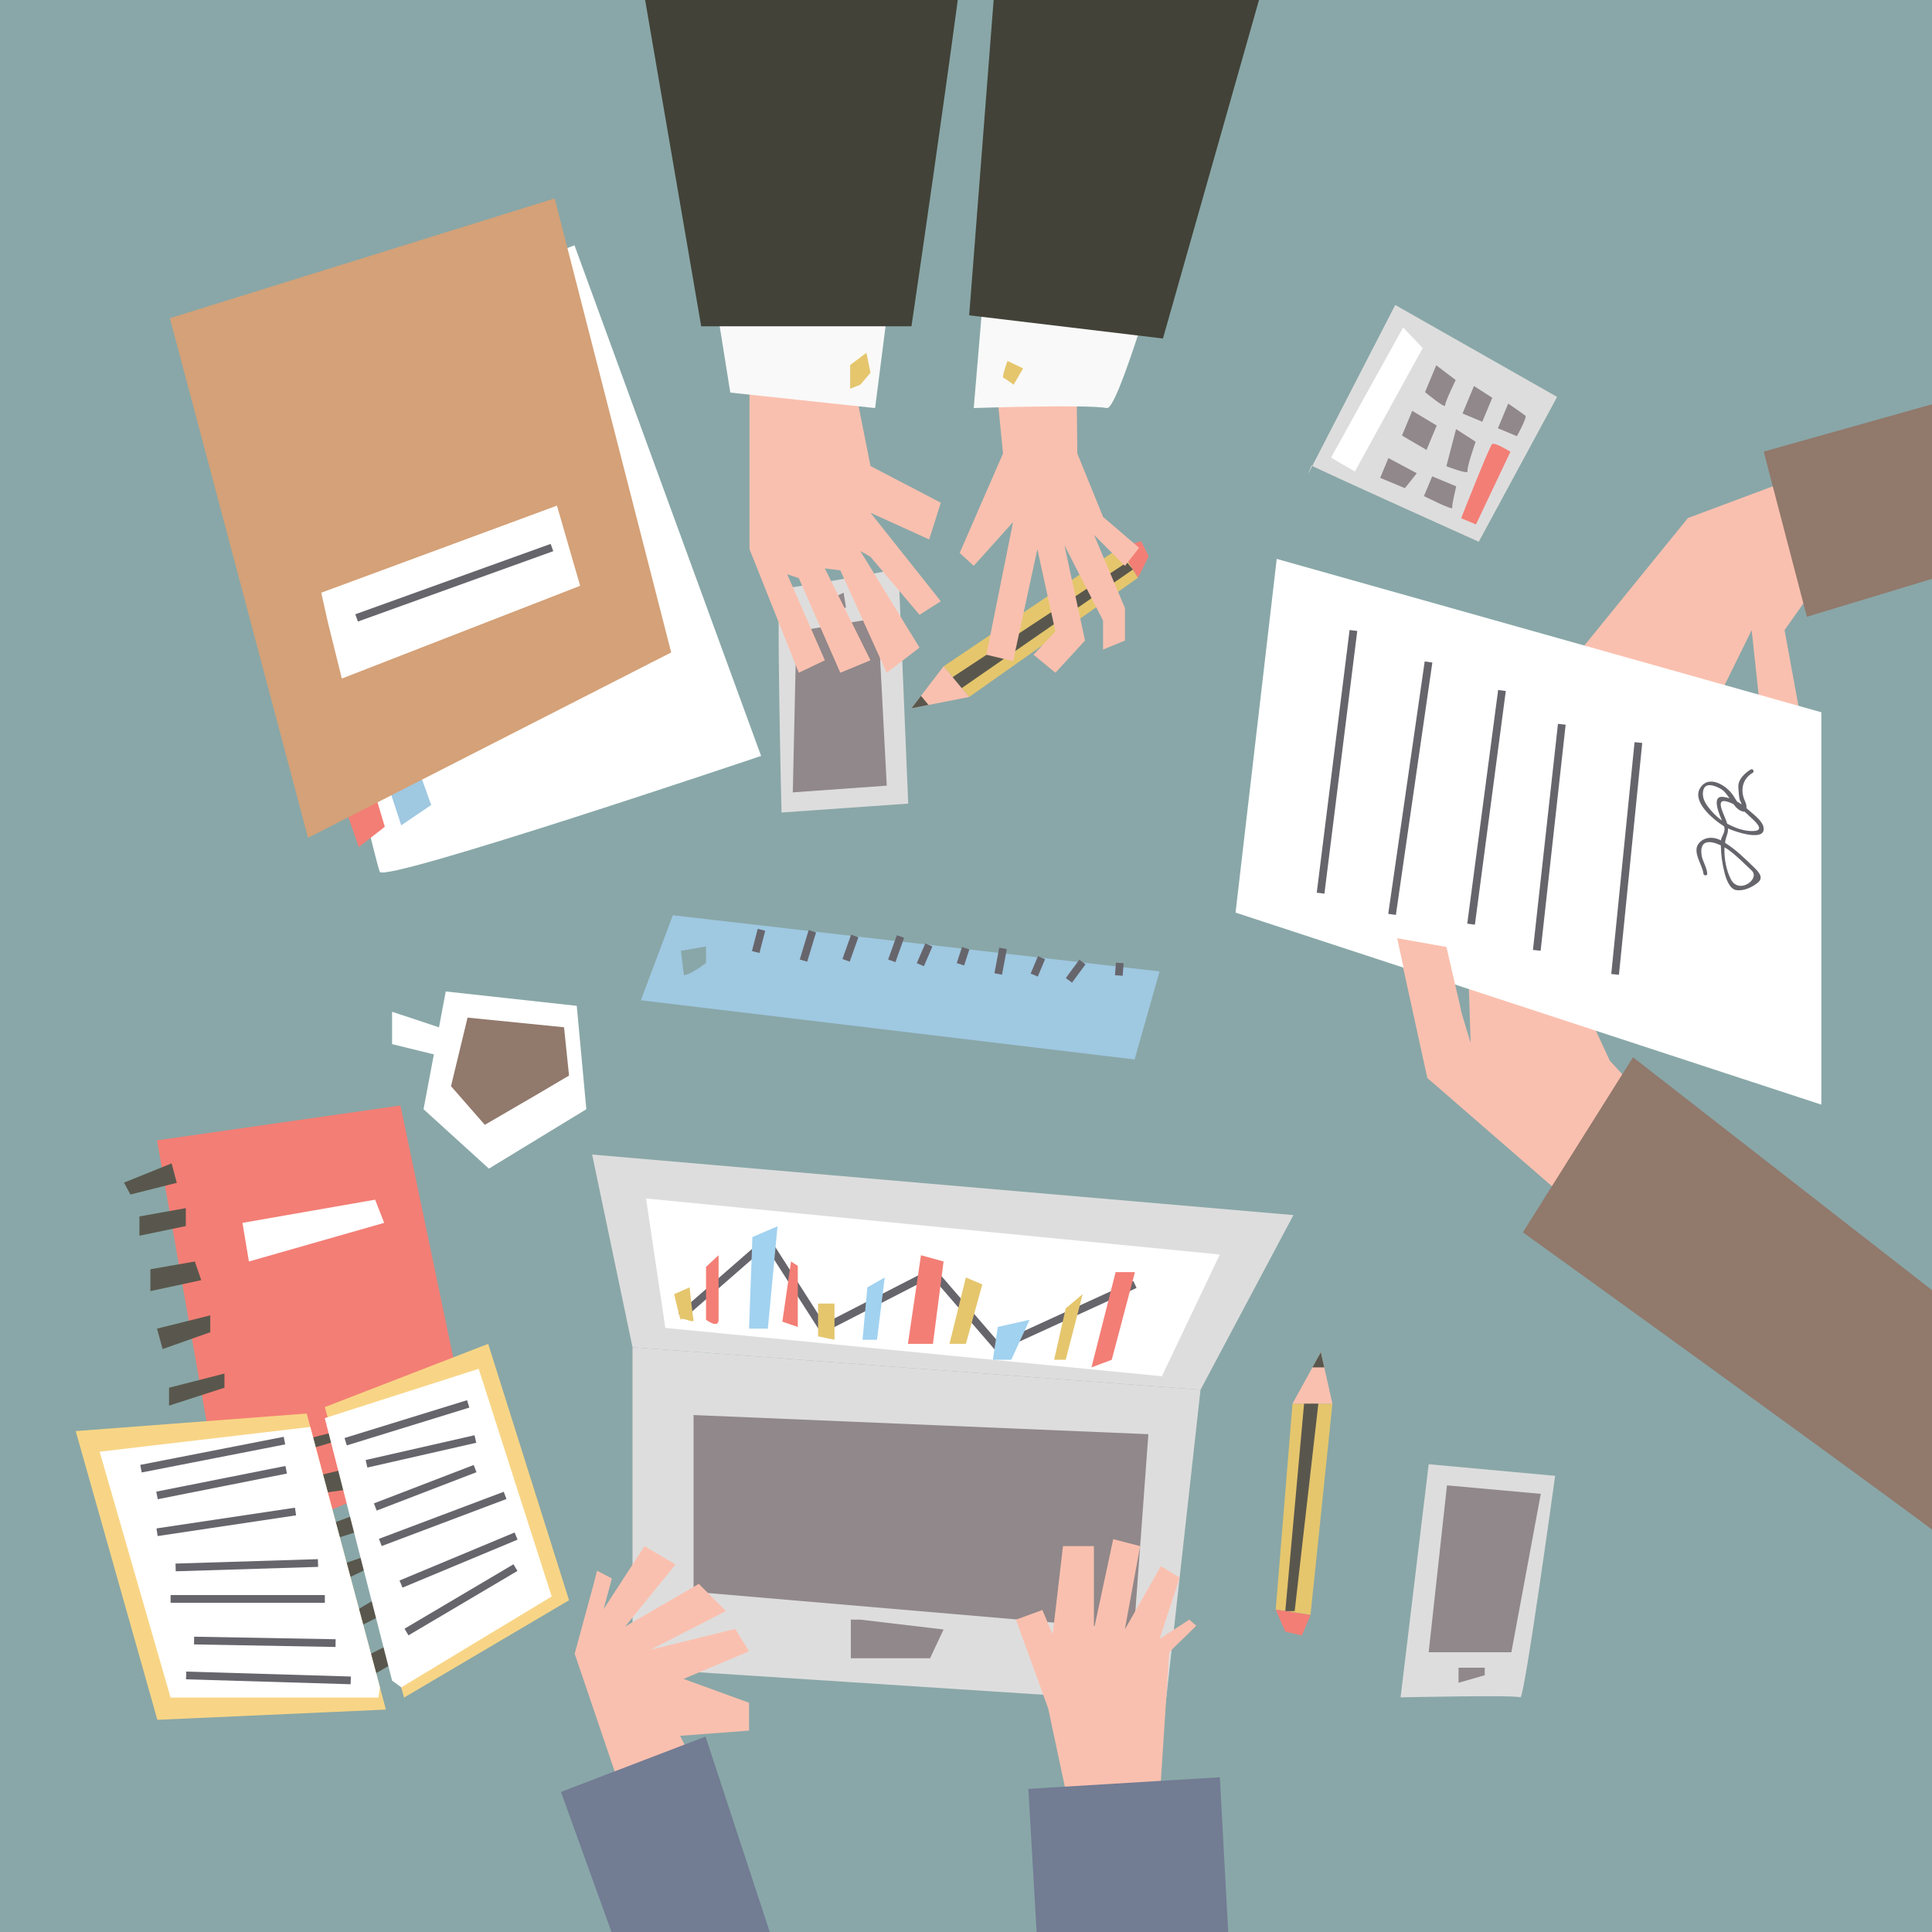<?xml version="1.0" encoding="utf-8"?>
<!-- Generator: Adobe Illustrator 23.0.4, SVG Export Plug-In . SVG Version: 6.00 Build 0)  -->
<svg version="1.1" xmlns="http://www.w3.org/2000/svg" xmlns:xlink="http://www.w3.org/1999/xlink" x="0px" y="0px"
	 viewBox="0 0 1000 1000" style="enable-background:new 0 0 1000 1000;" xml:space="preserve">
<style type="text/css">
	.st0{fill:#89A7A8;}
	.st1{fill:#FFFFFF;}
	.st2{fill:#F37E75;}
	.st3{fill:#9FC8E1;}
	.st4{fill:#DEDDDD;}
	.st5{fill:#90888A;}
	.st6{fill:#E5C66D;}
	.st7{fill:#FAC0AF;}
	.st8{fill:#59574D;}
	.st9{fill:#727C93;}
	.st10{fill:#F8D586;}
	.st11{fill:#67656C;}
	.st12{fill:#91796C;}
	.st13{fill:#A1D2F0;}
	.st14{fill:#F9F9F9;}
	.st15{fill:#D4A178;}
	.st16{fill:#424238;}
</style>
<g id="Layer_5">
	<rect x="-98.66" y="-29.56" class="st0" width="1236.77" height="1076.06"/>
</g>
<g id="Layer_3">
	<g>
		<g>
			<path class="st1" d="M134.04,189.74c0,0,59.71,255.85,62.54,261.53c2.83,5.67,197.36-60,197.36-60l-96.59-264.31L134.04,189.74z"
				/>
		</g>
		<g>
			<polyline class="st2" points="169.71,392.43 185.72,438.44 199.17,427.94 184.44,378.44 169.71,392.43 			"/>
		</g>
		<g>
			<path class="st3" d="M190.68,374.18c0,1.5,17,53,17,53l15.5-10.5l-16.25-45.57L190.68,374.18z"/>
		</g>
		<g>
			<path class="st4" d="M470.09,415.94l-5.05-121.43c0,0-59,10.96-61.19,9.97c-2.19-0.99,0.67,116.07,0.67,116.07L470.09,415.94z"/>
		</g>
		<g>
			<polygon class="st5" points="458.99,406.66 454.44,319.87 412.21,326.75 410.35,410.13 			"/>
		</g>
		<g>
			<polygon class="st5" points="437.9,314.46 436.65,306.78 423.89,312.8 424.52,316.64 			"/>
		</g>
		<g>
			<g>
				<polygon class="st6" points="589.02,299.04 579.56,283.49 488.4,344.89 501.65,360.75 				"/>
			</g>
			<g>
				<polygon class="st7" points="501.65,360.75 471.78,366.6 488.4,344.89 				"/>
			</g>
			<g>
				<polygon class="st8" points="480.6,364.87 476.69,360.18 471.78,366.6 				"/>
			</g>
			<g>
				<polygon class="st8" points="497.8,356.15 586.42,294.77 583.31,291.04 493.07,350.48 				"/>
			</g>
			<g>
				<polygon class="st2" points="589.02,299.04 594.58,287.95 590.64,280.1 579.56,283.49 				"/>
			</g>
		</g>
		<g>
			<polygon class="st7" points="512.94,172.11 519.17,234.71 496.73,286.21 504,292.88 524.37,270.21 510.55,338.88 524.37,342.21 
				536.94,284.21 546.28,326.88 534.94,338.88 546.28,348.21 561.61,331.54 550.94,282.21 570.94,321.21 570.94,336.21 
				582.28,331.54 582.28,314.76 566.28,276.88 582.28,292.88 589.61,283.54 570.94,267.54 557.61,234.71 556.94,168.88 			"/>
		</g>
		<g>
			<path class="st7" d="M387.94,182.61v101.6l25.51,64l13.49-6.45l-19.5-44.55l6.01,2l21.49,49l15.63-6.45l-23.63-47.55l8,1l24,53
				l17-13l-30.64-50l5.27,3l25.37,30l11.01-7l-36.38-45.8l30.37,13.8l6.01-19l-36.38-19l-13.12-66
				C437.45,175.21,374.94,185.01,387.94,182.61z"/>
		</g>
		<g>
			<g>
				<g>
					<polygon class="st4" points="327.39,697.33 327.39,863.33 603.39,881.33 621.39,719.33 					"/>
				</g>
				<g>
					<polygon class="st5" points="358.98,732.42 358.98,823.92 586.98,843.42 594.39,742.33 					"/>
				</g>
				<g>
					<polygon class="st5" points="440.39,838.33 440.39,858.33 481.39,858.33 488.39,843.42 445.39,838.33 					"/>
				</g>
				<g>
					<polygon class="st4" points="327.39,697.33 306.49,597.59 669.47,628.93 621.39,719.33 					"/>
				</g>
				<g>
					<polygon class="st1" points="334.39,620.33 344.39,687.33 601.39,712.33 631.39,649.33 					"/>
				</g>
			</g>
			<g>
				<polygon class="st7" points="387.7,854.72 380.56,843.12 336.61,853.95 375.77,833.87 361.71,819.81 323.56,841.9 
					349.66,809.77 333.6,800.28 312.43,832.89 316.68,817.02 309.04,813 307.34,819.66 297.46,855.95 333.6,962.37 376.09,945.75 
					352,898.45 387.7,895.77 387.7,881.33 353.78,869 				"/>
			</g>
			<g>
				<polygon class="st7" points="555.53,945.33 542.53,884.24 525.86,838.33 539.53,833.33 544.86,845.99 550.2,800.28 
					566.2,800.28 566.2,843.42 576.2,796.66 590.14,800.28 582.2,843.42 600.86,810.66 610.59,816.56 600.2,848.33 615.53,838.33 
					619.2,841.49 605.2,855.16 599.53,941.99 				"/>
			</g>
			<g>
				<polygon class="st9" points="290.36,927.49 365.2,898.83 447.7,1150.16 373.03,1156.83 290.36,927.49 				"/>
			</g>
			<g>
				<polygon class="st9" points="544.28,1134.4 532.28,925.91 631.39,919.91 643.27,1140.4 				"/>
			</g>
		</g>
		<g>
			<g>
				<polygon class="st6" points="660.32,833.16 678.32,835.88 689.66,726.54 668.99,726.54 				"/>
			</g>
			<g>
				<polygon class="st7" points="668.99,726.54 683.66,699.88 689.66,726.54 				"/>
			</g>
			<g>
				<polygon class="st8" points="679.32,707.76 685.43,707.76 683.66,699.88 				"/>
			</g>
			<g>
				<polygon class="st8" points="674.99,726.54 665.27,833.91 670.13,833.91 682.38,726.54 				"/>
			</g>
			<g>
				<polygon class="st2" points="660.32,833.16 665.27,844.54 673.82,846.54 678.32,835.88 				"/>
			</g>
		</g>
		<g>
			<g>
				<g>
					<polygon class="st2" points="81.27,590.23 207.27,572.21 244.77,751.23 118.77,803.19 					"/>
				</g>
				<g>
					<polygon class="st1" points="125.5,632.95 128.84,652.95 198.84,632.95 194.17,620.95 					"/>
				</g>
				<g>
					<polygon class="st8" points="64.17,612.12 67.5,618.28 91.5,612.23 88.84,602.16 					"/>
				</g>
				<g>
					<polygon class="st8" points="72.17,629.61 72.17,639.61 96.17,634.61 96.17,625.33 					"/>
				</g>
				<g>
					<polygon class="st8" points="77.84,656.95 77.84,668.28 104.17,662.61 100.84,652.95 					"/>
				</g>
				<g>
					<polygon class="st8" points="81.27,687.7 84.17,698.28 108.84,689.56 108.84,680.82 					"/>
				</g>
				<g>
					<polygon class="st8" points="87.5,718.28 87.5,727.56 116.17,718.28 116.17,710.95 					"/>
				</g>
				<g>
					<polygon class="st8" points="91,747.61 95.06,759.61 122.17,751.23 116.17,740.95 					"/>
				</g>
				<g>
					<polygon class="st8" points="96.17,779.61 101.84,791.73 125.5,779.61 122.17,770.95 					"/>
				</g>
			</g>
			<g>
				<path class="st8" d="M154.26,745.98c0,0-2.56,5.42,0,5.42c2.56,0,28.82-8.33,28.82-8.33v-4.48L154.26,745.98z"/>
			</g>
			<g>
				<polygon class="st8" points="157.47,765.49 159.51,773.81 189.49,769.65 189.49,757.81 				"/>
			</g>
			<g>
				<polygon class="st8" points="168.11,789.83 168.14,798.16 194.19,789.83 194.19,780.37 				"/>
			</g>
			<g>
				<polygon class="st8" points="173.48,810.91 173.48,819.93 202.94,805.99 199.74,801.81 				"/>
			</g>
			<g>
				<polygon class="st8" points="181.15,835.45 181.15,844.27 210.63,829.54 207.42,819.93 				"/>
			</g>
			<g>
				<polygon class="st8" points="188.21,857.87 188.21,869.89 219.59,851.32 215.11,844.27 				"/>
			</g>
			<g>
				<polygon class="st10" points="39.19,740.73 158.75,731.64 199.74,884.88 81.46,890.17 				"/>
			</g>
			<g>
				<polygon class="st10" points="168.14,728.3 209.13,878.66 294.53,828.28 252.68,695.58 				"/>
			</g>
			<g>
				<polygon class="st1" points="168.11,734.03 202.94,869.89 207.69,873.37 285.56,826.34 247.77,708.49 				"/>
			</g>
			<g>
				<polygon class="st1" points="51.58,751.4 88.3,878.66 195.89,878.66 196.66,873.37 160.61,738.59 				"/>
			</g>
			<g>
				
					<rect x="177.13" y="734.21" transform="matrix(0.956 -0.295 0.295 0.956 -207.607 94.664)" class="st11" width="66.35" height="4"/>
			</g>
			<g>
				
					<rect x="188.77" y="749.4" transform="matrix(0.975 -0.222 0.222 0.975 -161.155 66.948)" class="st11" width="57.8" height="4"/>
			</g>
			<g>
				
					<rect x="192.34" y="768.44" transform="matrix(0.933 -0.359 0.359 0.933 -261.784 130.244)" class="st11" width="55.35" height="4"/>
			</g>
			<g>
				
					<rect x="194.44" y="783.98" transform="matrix(0.936 -0.353 0.353 0.936 -262.593 131.324)" class="st11" width="69" height="4"/>
			</g>
			<g>
				
					<rect x="204.94" y="805.52" transform="matrix(0.923 -0.385 0.385 0.923 -292.489 153.473)" class="st11" width="64.53" height="4"/>
			</g>
			<g>
				
					<rect x="206.06" y="825.59" transform="matrix(0.861 -0.509 0.509 0.861 -388.258 237.062)" class="st11" width="65.5" height="4"/>
			</g>
			<g>
				
					<rect x="136.56" y="826.01" transform="matrix(0.03 -1 1 0.03 -733.819 980.988)" class="st11" width="4" height="85.2"/>
			</g>
			<g>
				
					<rect x="134.86" y="812.78" transform="matrix(0.018 -1 1 0.018 -714.794 971.381)" class="st11" width="4" height="73.24"/>
			</g>
			<g>
				<rect x="88.3" y="825.59" class="st11" width="79.84" height="4"/>
			</g>
			<g>
				
					<rect x="90.84" y="807.77" transform="matrix(1 -0.031 0.031 1 -25.042 4.348)" class="st11" width="73.69" height="4"/>
			</g>
			<g>
				
					<rect x="81.06" y="785.66" transform="matrix(0.989 -0.148 0.148 0.989 -115.441 26.082)" class="st11" width="72.46" height="4"/>
			</g>
			<g>
				
					<rect x="80.81" y="765.16" transform="matrix(0.981 -0.195 0.195 0.981 -147.602 37.206)" class="st11" width="68.16" height="4"/>
			</g>
			<g>
				
					<rect x="72.22" y="751.24" transform="matrix(0.981 -0.192 0.192 0.981 -142.496 35.121)" class="st11" width="75.7" height="4"/>
			</g>
		</g>
		<g>
			<g>
				<polygon class="st1" points="298.53,520.62 230.72,513.18 227.22,531.75 202.94,523.68 202.94,540.44 224.57,545.75 
					219.22,574.13 253.05,604.88 303.49,574.13 				"/>
			</g>
			<g>
				<polygon class="st12" points="242.01,526.71 233.44,562.21 250.94,582.21 278.44,566.21 294.53,556.71 291.94,531.71 				"/>
			</g>
		</g>
		<g>
			<path class="st4" d="M739.48,757.88l-14.54,120.67c0,0,60-1.33,62,0c2,1.33,18-114.67,18-114.67L739.48,757.88z"/>
		</g>
		<g>
			<polygon class="st5" points="748.95,768.82 739.48,855.21 782.28,855.21 797.51,773.21 			"/>
		</g>
		<g>
			<polygon class="st5" points="754.94,863.21 754.94,870.99 768.5,867.1 768.5,863.21 			"/>
		</g>
		<g>
			<polygon class="st11" points="515.92,699.77 482.41,660.96 425.24,690.31 396.51,645.41 353.76,682.72 351.13,679.7 
				397.38,639.34 426.65,685.09 483.38,655.96 516.99,694.88 586.61,663.01 588.28,666.64 			"/>
		</g>
		<g>
			<polygon class="st7" points="925.67,248.69 873.67,268.14 808.67,348.14 878.09,384.14 906.67,326.14 912.89,384.14 
				932.67,375.14 923.67,326.14 942.73,299.14 			"/>
		</g>
		<g>
			<polygon class="st7" points="815.57,624.65 738.78,557.96 720.41,474.04 741.41,473.95 761.2,539.87 759.46,484.38 
				805.98,490.17 833.24,549.06 861.87,579.93 			"/>
		</g>
		<g>
			<path class="st12" d="M1016.23,804.25c-6-6.53-227.99-166.4-227.99-166.4l57-90.62l164.99,128.51L1016.23,804.25z"/>
		</g>
		<g>
			<polygon class="st1" points="639.52,472.36 942.73,571.76 942.73,368.67 660.83,289.29 			"/>
		</g>
		<g>
			<polygon class="st7" points="730.15,517.64 723.17,485.64 748.67,490.14 756.19,522.63 			"/>
		</g>
		<g>
			
				<rect x="623.64" y="392.14" transform="matrix(0.124 -0.992 0.992 0.124 215.217 1032.075)" class="st11" width="137.06" height="4"/>
		</g>
		<g>
			
				<rect x="664.23" y="406.44" transform="matrix(0.143 -0.99 0.99 0.143 221.189 1072.462)" class="st11" width="131.96" height="4"/>
		</g>
		<g>
			
				<rect x="708.64" y="415.64" transform="matrix(0.131 -0.991 0.991 0.131 254.714 1125.902)" class="st11" width="122.05" height="4"/>
		</g>
		<g>
			
				<rect x="743.31" y="431.64" transform="matrix(0.11 -0.994 0.994 0.11 282.637 1183.043)" class="st11" width="117.72" height="4"/>
		</g>
		<g>
			
				<rect x="781.37" y="442.14" transform="matrix(0.1 -0.995 0.995 0.1 315.916 1237.391)" class="st11" width="120.6" height="4"/>
		</g>
		<g>
			<path class="st11" d="M912.8,428.18c-0.64-3.54-5.78-7.11-8.14-9.26c-0.23-0.21-0.48-0.41-0.72-0.62
				c0.19-1.29-0.22-2.48-0.83-3.85c-2.46-5.52-1.23-11.27,4.06-14.44c1.1-0.66,0.1-2.39-1.01-1.73c-3.1,1.86-6.7,5.31-6.39,9.18
				c0.13,1.65,0.26,6.13,1.03,7.19c0.26,0.36,0.55,1.12,0.65,1.7c-0.76-0.53-1.54-1.02-2.35-1.47c-0.67-0.98-1.28-2.03-1.9-3
				c-3.39-5.27-12.63-11.1-17.11-4.15c-4.61,7.15,6.63,16.46,12.33,20.01c0.17,0.65,0.26,1.31,0.17,1.94
				c-0.31,2.22-1.57,3.35-1.86,5.33c-0.06-0.03-0.12-0.07-0.18-0.11c-3.91-2.06-8.82-1.73-11.5,1.96
				c-3.1,4.28,2.25,11.11,2.62,15.27c0.11,1.27,2.11,1.29,2,0c-0.32-3.61-2.6-6.48-3-10c-0.9-7.89,5.1-6.92,10.02-4.57
				c0.11,5.05,0.72,9.74,2.07,14.74c0.75,2.78,2.53,7.93,5.98,8.43c3.83,0.55,8.09-1.44,11.06-3.82c3.28-2.63,0.54-5.54-1.75-7.78
				c-4.64-4.52-9.61-9.44-15.2-12.91c0.2-1.33,0.5-2.59,0.93-3.72c0.5-1.33,0.67-2.54,0.62-3.69
				C899.07,430.91,914.17,435.74,912.8,428.18z M894.94,440.08c4.12,3.02,7.95,6.98,11.69,10.47c4.65,4.33-6.49,12.63-10.71,4.6
				c-2.32-4.4-3.64-10.9-3.31-16.57C893.48,439.08,894.28,439.6,894.94,440.08z M883.76,417.16c-1.58-2.18-2.7-4.74-2.27-7.51
				c0.84-5.43,6.68-2.7,9-1.44c1.9,1.03,3.31,2.96,4.67,4.97c-1.08-0.33-2.19-0.58-3.34-0.71c-6.39-0.72-1.56,9.8-0.56,12.22
				C888.34,422.66,885.84,420.03,883.76,417.16z M893.97,426.33c-0.49-1.74-1.32-3.47-2.09-5.44c-0.83-2.13-2.95-7.15,1.42-6.14
				c1.39,0.32,2.68,0.82,3.91,1.43c1.42,1.93,3,3.52,5.19,3.93c0.17,0.03,0.36,0.02,0.53-0.02c0.94,0.8,1.85,1.65,2.75,2.51
				c2.14,2.03,8.5,7.23,1.98,7.54C902.92,430.37,898.11,428.56,893.97,426.33z"/>
		</g>
		<g>
			<polygon class="st12" points="912.89,233.75 935.23,319.24 1148.22,254.75 1110.67,178.14 			"/>
		</g>
		<g>
			<polygon class="st2" points="577.44,658.46 564.94,707.76 575.44,703.82 587.44,658.46 			"/>
		</g>
		<g>
			<polygon class="st6" points="551.61,677.21 545.61,703.82 551.61,703.82 560.39,669.85 			"/>
		</g>
		<g>
			<polygon class="st13" points="532.94,683.11 516.45,686.83 513.91,703.82 523.43,703.82 			"/>
		</g>
		<g>
			<polygon class="st2" points="476.69,649.71 469.94,695.58 482.89,695.58 488.39,652.95 			"/>
		</g>
		<g>
			<polygon class="st6" points="423.44,674.71 423.44,691.71 431.94,693.46 431.94,674.71 			"/>
		</g>
		<g>
			<polygon class="st13" points="389.44,640.3 387.7,687.7 397.44,687.7 402.44,634.71 			"/>
		</g>
		<g>
			<polygon class="st13" points="448.94,666.33 446.44,693.46 453.94,693.46 457.94,661.21 			"/>
		</g>
		<g>
			<polygon class="st2" points="409.44,652.95 404.94,684.09 412.94,686.83 412.94,655.21 			"/>
		</g>
		<g>
			<path class="st2" d="M365.44,655.71v27.4c0,0,6.5,4.9,6.5,0c0-4.9,0-33.4,0-33.4L365.44,655.71z"/>
		</g>
		<g>
			<path class="st6" d="M348.94,669.85c0,0,3.5,15.16,3.5,13.26c0-1.9,7.08,2.4,6.54,0c-0.54-2.4-2.04-16.78-2.04-16.78
				L348.94,669.85z"/>
		</g>
		<g>
			<polygon class="st6" points="499.94,661.21 491.44,695.58 499.94,695.58 508.44,664.83 			"/>
		</g>
		<g>
			<polygon class="st14" points="339.95,-34.79 378,203.21 452.95,211.21 486.95,-54.79 			"/>
		</g>
		<g>
			<path class="st14" d="M526.47-54.79l-22.47,266c0,0,58.4-2,68.95,0s80.55-266,80.55-266H526.47z"/>
		</g>
		<g>
			<path class="st6" d="M521.49,186.82c0,0-3.16,8.43-2.11,8.78s5.27,3.51,5.27,3.51l4.92-8.43L521.49,186.82z"/>
		</g>
		<g>
			<polygon class="st6" points="440.04,188.93 448.47,182.61 450.57,192.97 445.31,199.11 440.04,201.22 			"/>
		</g>
		<g>
			<polygon class="st15" points="87.93,164.71 159.45,433.64 347.41,337.71 287.11,102.71 			"/>
		</g>
		<g>
			<polygon class="st1" points="169.71,322.12 176.94,351.21 300.28,303.21 288.28,261.71 166.28,306.78 			"/>
		</g>
		<g>
			
				<rect x="181.27" y="299.68" transform="matrix(0.941 -0.339 0.339 0.941 -88.272 97.4)" class="st11" width="107.46" height="4"/>
		</g>
		<g>
			<path class="st16" d="M327.94-34.79l35,203.67h108.83c0,0,36.28-245.67,32.22-244.67C499.94-74.79,327.94-34.79,327.94-34.79z"/>
		</g>
		<g>
			<polygon class="st16" points="519.17,-62.79 501.65,163.21 601.94,175.21 669.47,-62.79 			"/>
		</g>
		<g>
			<g>
				<path class="st4" d="M678.85,240.96c3.08,1.87,86.55,39.45,86.55,39.45l40.56-74.97l-83.78-47.58l-45.36,87.99"/>
			</g>
			<g>
				<polygon class="st5" points="714.38,247.34 727.17,252.67 733.34,244.95 718.64,237.1 				"/>
			</g>
			<g>
				<polygon class="st5" points="725.65,225.44 738.37,232.88 743.64,220.24 730.98,212.65 				"/>
			</g>
			<g>
				<path class="st5" d="M737.6,202.96c0,0,10.45,8.65,10.37,6.9c-0.08-1.75,5.51-13.15,5.51-13.15l-10.09-7.64L737.6,202.96z"/>
			</g>
			<g>
				<path class="st5" d="M737.04,256.78c0,0,14.89,7.5,14.62,6.1c-0.27-1.4,2.07-11.15,2.07-11.15l-12.43-5.18L737.04,256.78z"/>
			</g>
			<g>
				<path class="st5" d="M748.64,241.31c0,0,11.48,4.51,10.97,2.58c-0.51-1.93,4.18-15.24,4.18-15.24l-10.14-6.55L748.64,241.31z"/>
			</g>
			<g>
				<path class="st5" d="M757,214.03c0,0,10.24,4.25,10.23,4.27c-0.01,0.02,5.17-12.41,5.17-12.41l-9.47-6.09L757,214.03z"/>
			</g>
			<g>
				<path class="st2" d="M756.29,268.24l7.67,3.2l17.83-37.61c0,0-8.16-5.12-9.5-3.96C770.94,231.02,756.29,268.24,756.29,268.24z"
					/>
			</g>
			<g>
				<path class="st5" d="M775.32,221.67l9.83,4.1c0,0,5.36-9.76,4.41-10.58c-0.94-0.82-8.91-6.29-8.91-6.29L775.32,221.67z"/>
			</g>
			<g>
				<path class="st1" d="M689.01,236.76c0.73,0.73,12.29,7.27,12.29,7.27l35.09-63.88l-10.14-10.66L689.01,236.76z"/>
			</g>
		</g>
		<g>
			<path class="st3" d="M348.27,473.74l-16.58,44l255.58,30.63l12.93-45.57L348.27,473.74z M365.44,498.43c0,0-7.83,6.12-11.46,6.28
				l-1.54-12.57l13-2.26V498.43z"/>
		</g>
		<g>
			
				<rect x="386.5" y="484.96" transform="matrix(0.252 -0.968 0.968 0.252 -177.629 744.178)" class="st11" width="11.88" height="4"/>
		</g>
		<g>
			
				<rect x="409.8" y="487.61" transform="matrix(0.289 -0.958 0.958 0.289 -171.592 748.297)" class="st11" width="15.87" height="4"/>
		</g>
		<g>
			
				<rect x="433.45" y="488.9" transform="matrix(0.336 -0.942 0.942 0.336 -170.143 740.427)" class="st11" width="13.39" height="4"/>
		</g>
		<g>
			
				<rect x="457" y="488.9" transform="matrix(0.336 -0.942 0.942 0.336 -154.386 762.891)" class="st11" width="13.39" height="4"/>
		</g>
		<g>
			
				<rect x="472.84" y="492.11" transform="matrix(0.397 -0.918 0.918 0.397 -164.953 737.225)" class="st11" width="11.12" height="4"/>
		</g>
		<g>
			
				<rect x="493.72" y="493.06" transform="matrix(0.311 -0.951 0.951 0.311 -127.232 814.665)" class="st11" width="8.74" height="4"/>
		</g>
		<g>
			
				<rect x="510.97" y="495.52" transform="matrix(0.185 -0.983 0.983 0.185 -66.914 914.374)" class="st11" width="13.47" height="4"/>
		</g>
		<g>
			
				<rect x="531.95" y="498.21" transform="matrix(0.386 -0.923 0.923 0.386 -131.714 802.61)" class="st11" width="9.76" height="4"/>
		</g>
		<g>
			
				<rect x="551.05" y="500.96" transform="matrix(0.593 -0.805 0.805 0.593 -178.391 652.765)" class="st11" width="11.8" height="4"/>
		</g>
		<g>
			
				<rect x="575.94" y="499.46" transform="matrix(0.077 -0.997 0.997 0.077 34.798 1040.503)" class="st11" width="6.51" height="4"/>
		</g>
	</g>
</g>
</svg>
